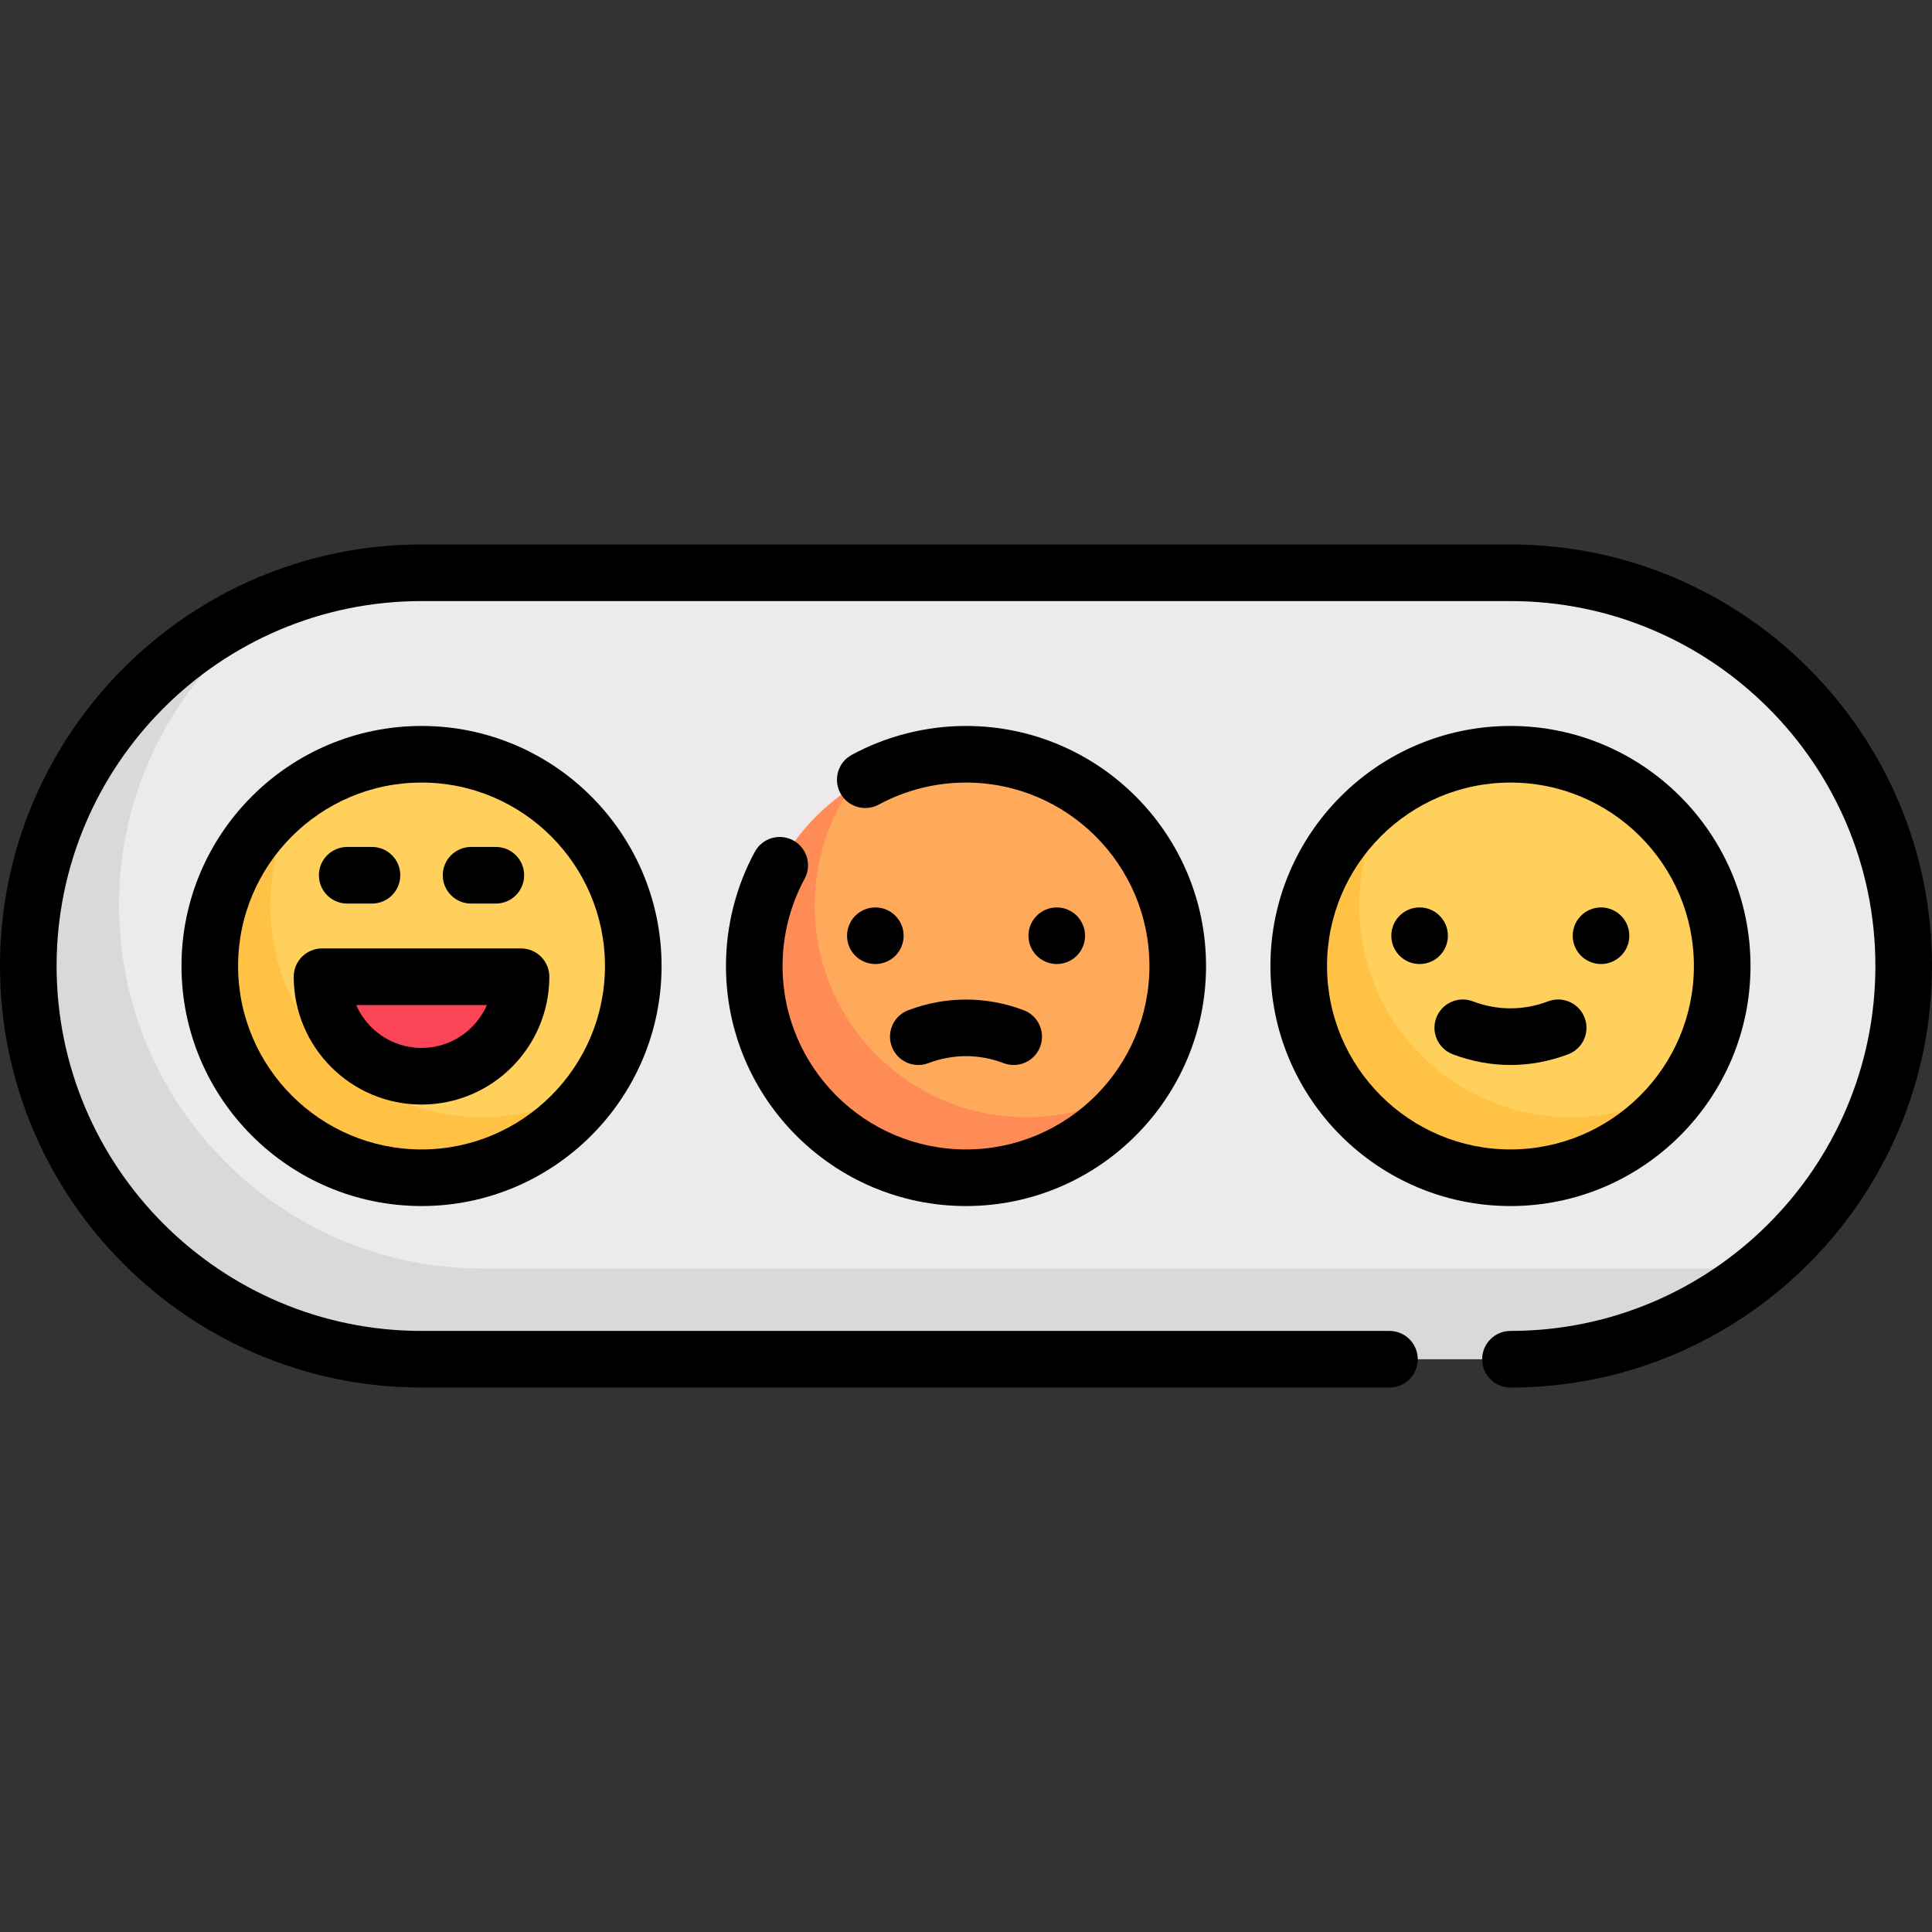 <svg id="Capa_1" enable-background="new 0 0 512 512" height="512" viewBox="0 0 512 512" width="512" xmlns="http://www.w3.org/2000/svg"><rect x="0" y="0" width="512" height="512" fill="#333333" stroke="none"/><g><g><path d="m400.29 151.79h-288.58c-57.554 0-104.21 46.656-104.21 104.21 0 57.553 46.656 104.21 104.21 104.21l288.581-7.5c57.553 0 104.21-39.157 104.21-96.71-.001-57.554-46.657-104.21-104.211-104.21z" fill="#eceaec"/><circle cx="111.71" cy="256" fill="#ffd05b" r="56.113"/><path d="m85.342 258.848c0 14.563 11.805 26.368 26.368 26.368s26.368-11.806 26.368-26.368z" fill="#fb4455"/><path d="m67.129 161.915c-35.219 16.721-59.629 52.506-59.629 94.085 0 57.553 46.656 104.21 104.21 104.21h288.58c25.315 0 48.51-9.039 66.565-24.048h-339.113c-53.044 0-96.194-43.153-96.194-96.194 0-22.095 7.335-42.903 21.215-60.176z" fill="#dbd8db"/><path d="m127.742 296.081c-30.99 0-56.113-25.123-56.113-56.113 0-11.394 3.417-21.978 9.252-30.829-15.223 10.035-25.284 27.264-25.284 46.861 0 30.99 25.123 56.113 56.113 56.113 19.597 0 36.826-10.061 46.861-25.284-8.851 5.834-19.436 9.252-30.829 9.252z" fill="#ffc244"/><circle cx="256" cy="256" fill="#ffaa5a" r="56.113"/><path d="m272.032 296.081c-30.99 0-56.113-25.123-56.113-56.113 0-11.394 3.417-21.978 9.252-30.829-15.223 10.035-25.284 27.264-25.284 46.861 0 30.99 25.123 56.113 56.113 56.113 19.597 0 36.826-10.061 46.861-25.284-8.851 5.834-19.436 9.252-30.829 9.252z" fill="#ff8b57"/><circle cx="400.29" cy="256" fill="#ffd05b" r="56.113"/><path d="m416.323 296.081c-30.99 0-56.113-25.123-56.113-56.113 0-11.394 3.417-21.978 9.252-30.829-15.223 10.035-25.284 27.264-25.284 46.861 0 30.99 25.123 56.113 56.113 56.113 19.597 0 36.826-10.061 46.861-25.284-8.852 5.834-19.436 9.252-30.829 9.252z" fill="#ffc244"/></g><g><path d="m400.291 144.29h-288.582c-61.596 0-111.709 50.113-111.709 111.71s50.113 111.71 111.709 111.71h256.516c4.142 0 7.5-3.358 7.5-7.5 0-4.143-3.358-7.5-7.5-7.5h-256.516c-53.325 0-96.709-43.384-96.709-96.71s43.384-96.71 96.709-96.71h288.581c53.326 0 96.71 43.384 96.71 96.71s-43.384 96.71-96.709 96.71c-4.142 0-7.5 3.357-7.5 7.5 0 4.142 3.358 7.5 7.5 7.5 61.596 0 111.709-50.113 111.709-111.71s-50.113-111.71-111.709-111.71z"/><path d="m463.903 256c0-35.076-28.537-63.613-63.613-63.613-35.077 0-63.613 28.537-63.613 63.613s28.537 63.613 63.613 63.613c35.077 0 63.613-28.537 63.613-63.613zm-112.226 0c0-26.805 21.808-48.613 48.613-48.613s48.613 21.808 48.613 48.613-21.808 48.613-48.613 48.613-48.613-21.808-48.613-48.613z"/><path d="m48.097 256c0 35.076 28.537 63.613 63.613 63.613 35.077 0 63.613-28.537 63.613-63.613s-28.537-63.613-63.613-63.613c-35.077 0-63.613 28.537-63.613 63.613zm112.226 0c0 26.805-21.808 48.613-48.613 48.613s-48.613-21.808-48.613-48.613 21.808-48.613 48.613-48.613 48.613 21.808 48.613 48.613z"/><path d="m92.014 239.452h6.565c4.142 0 7.5-3.358 7.5-7.5s-3.358-7.5-7.5-7.5h-6.565c-4.142 0-7.5 3.358-7.5 7.5s3.358 7.5 7.5 7.5z"/><path d="m124.84 239.452h6.565c4.142 0 7.5-3.358 7.5-7.5s-3.358-7.5-7.5-7.5h-6.565c-4.142 0-7.5 3.358-7.5 7.5s3.358 7.5 7.5 7.5z"/><path d="m240.709 267.715c-3.875 1.463-5.83 5.791-4.367 9.666s5.79 5.83 9.666 4.367c6.574-2.482 13.41-2.482 19.984 0 .872.33 1.768.486 2.648.486 3.03 0 5.884-1.85 7.018-4.853 1.463-3.875-.492-8.203-4.367-9.666-9.973-3.766-20.609-3.766-30.582 0z"/><path d="m415.582 279.394c3.875-1.464 5.83-5.792 4.366-9.667-1.463-3.875-5.789-5.83-9.666-4.367-6.573 2.483-13.411 2.483-19.983 0-3.876-1.464-8.203.492-9.666 4.367-1.464 3.875.491 8.203 4.366 9.667 4.986 1.883 10.131 2.838 15.292 2.838 5.16-.001 10.304-.956 15.291-2.838z"/><path d="m85.341 251.348c-4.142 0-7.5 3.358-7.5 7.5 0 18.676 15.193 33.869 33.868 33.869s33.869-15.193 33.869-33.869c0-4.142-3.358-7.5-7.5-7.5zm26.368 26.369c-7.74 0-14.407-4.686-17.313-11.369h34.627c-2.906 6.683-9.573 11.369-17.314 11.369z"/><path d="m210.207 222.713c-3.642-1.974-8.193-.621-10.167 3.021-5.006 9.238-7.652 19.704-7.652 30.267 0 35.076 28.537 63.613 63.613 63.613s63.613-28.537 63.613-63.613-28.538-63.614-63.614-63.614c-10.562 0-21.028 2.646-30.267 7.652-3.642 1.974-4.994 6.525-3.021 10.167s6.523 4.995 10.167 3.021c7.051-3.821 15.046-5.84 23.12-5.84 26.805 0 48.613 21.808 48.613 48.613s-21.807 48.613-48.612 48.613-48.613-21.808-48.613-48.613c0-8.074 2.02-16.069 5.841-23.12 1.973-3.642.621-8.194-3.021-10.167z"/><circle cx="231.976" cy="247.978" r="7.5"/><circle cx="280.05" cy="247.978" r="7.5"/><circle cx="376.213" cy="247.978" r="7.5"/><circle cx="424.287" cy="247.978" r="7.5"/></g></g></svg>